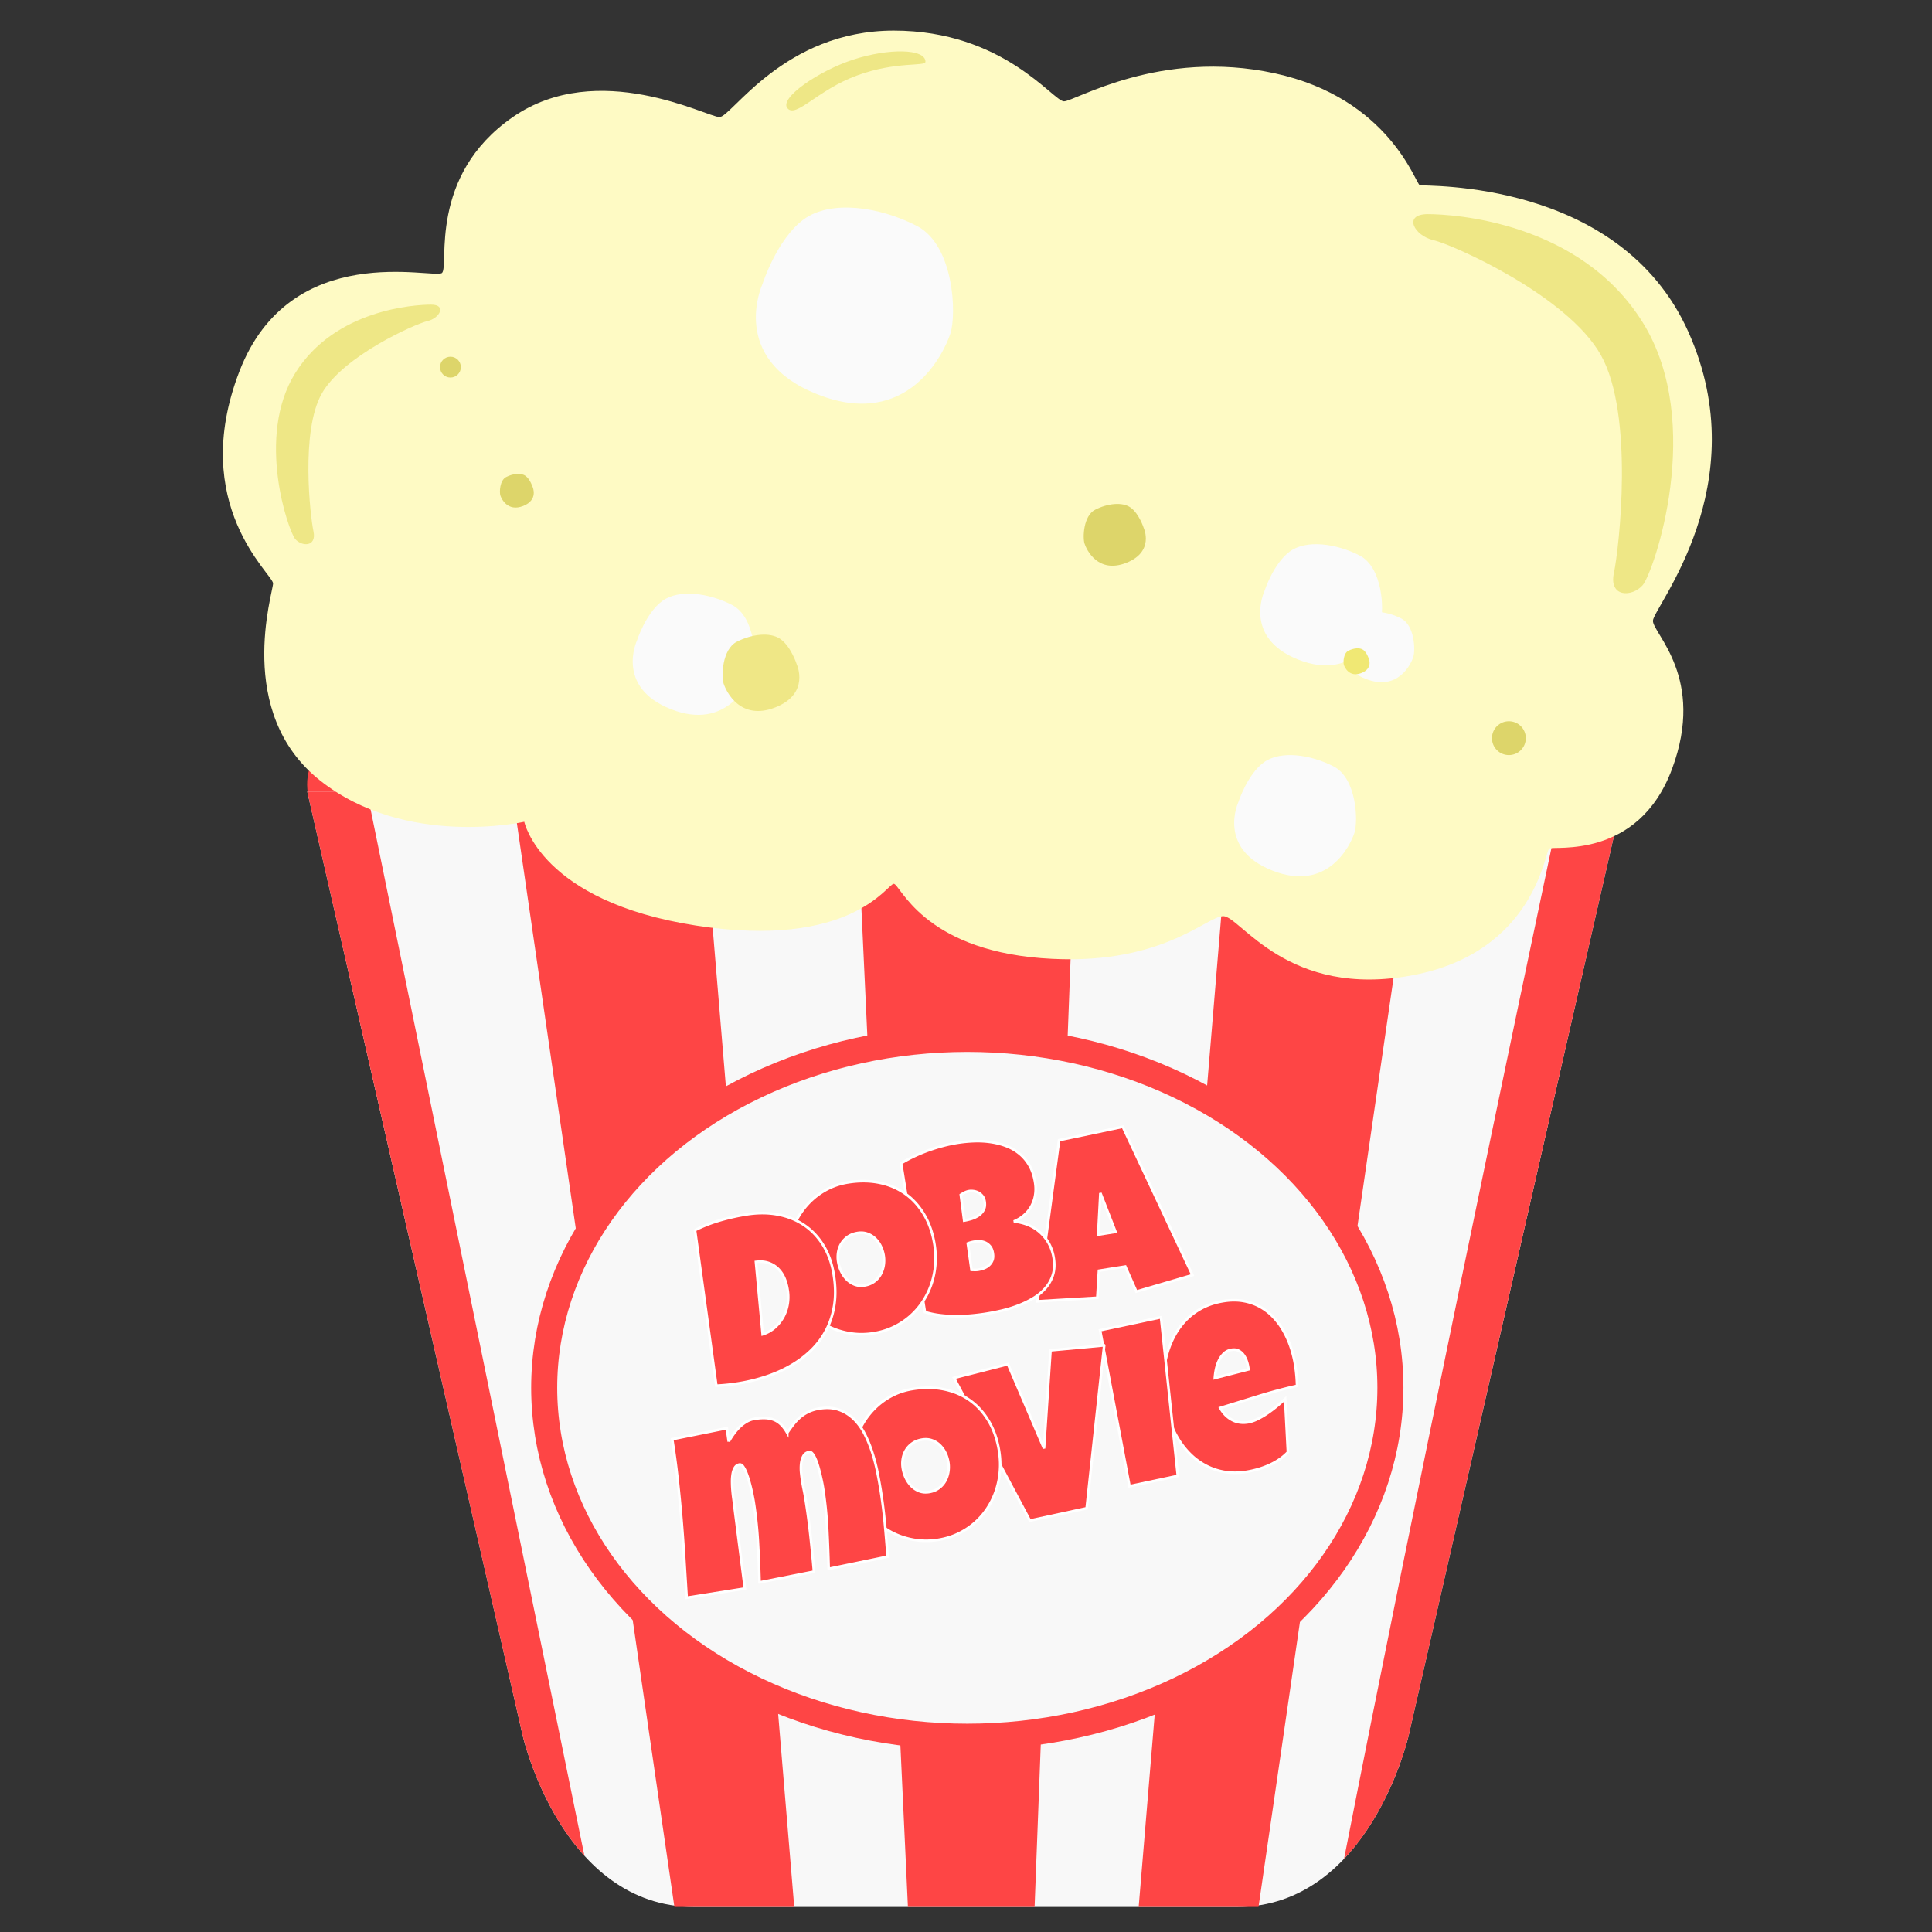 <svg width="742" height="742" viewBox="0 0 742 742" xmlns="http://www.w3.org/2000/svg"><rect x="0" y="0" width="742" height="742" fill="#333333" stroke="none"/><g fill="none" fill-rule="evenodd"><g transform="translate(116 277)"><ellipse fill="#F8F8F8" cx="53" cy="27" rx="28" ry="22"/><path d="M457 49c15.464 0 28-9.85 28-22S472.464 5 457 5s-28 9.85-28 22 12.536 22 28 22zM327 51c16.569 0 30-10.521 30-23.5S343.569 4 327 4c-16.569 0-30 10.521-30 23.5S310.431 51 327 51zM183 51c16.569 0 30-11.417 30-25.5S199.569 0 183 0c-16.569 0-30 11.417-30 25.5S166.431 51 183 51z" fill="#F8F8F8"/><path d="M255.37 61.189c23.544 0 42.63-13.292 42.63-29.689S278.914 1.811 255.37 1.811c-23.544 0-42.63 13.292-42.63 29.689s19.086 29.689 42.63 29.689zM393.11 54.84c20.158 0 36.5-11.381 36.5-25.42 0-14.04-16.342-25.42-36.5-25.42-20.159 0-36.5 11.38-36.5 25.42 0 14.039 16.341 25.42 36.5 25.42zM117.5 52.84c20.158 0 36.5-11.381 36.5-25.42C154 13.38 137.658 2 117.5 2S81 13.38 81 27.42c0 14.039 16.342 25.42 36.5 25.42zM15.423 41.063C22.04 40.484 26.773 32.84 26 23.99c-.774-8.85-6.764-15.554-13.38-14.975-6.615.578-11.35 8.222-10.575 17.071.774 8.85 6.764 15.555 13.38 14.976zM494.978 41.095c-6.615-.579-11.35-8.222-10.576-17.071.774-8.85 6.764-15.555 13.38-14.976 6.615.579 11.35 8.222 10.575 17.071-.774 8.85-6.764 15.555-13.38 14.976z" fill="#FE4545"/><path d="M254.838 455.384H150.693c-51.09 0-66.003-66.01-66.003-66.01L2 27h505.738l-82.69 362.373s-14.914 66.011-66.003 66.011H254.838z" fill="#F8F8F8"/><path d="M484.407 27h23.331l-82.69 362.373s-6.325 27.994-24.846 47.522C426.709 301.506 465.521 116.421 484.407 27zM357.009 27h72.6l-62.267 428.384h-46.024L357.01 27zM232.693 455.384H281.343L297.614 27H212.74l19.954 428.384zM153.344 27h-72.6l62.267 428.384h46.024L153.344 27zM24.932 27H2l82.69 362.373s6.077 26.896 23.76 46.352L24.932 27z" fill="#FE4545"/></g><g transform="translate(209 399)"><ellipse stroke="#FE4545" stroke-width="10" fill="#F8F8F8" cx="162.5" cy="134" rx="162.5" ry="134"/><path d="M288.46 125.447a57.14 57.14 0 0 1 .69 7.804 192.584 192.584 0 0 0-14.836 3.965c-4.884 1.516-9.77 3.025-14.656 4.527 1.106 2.008 2.581 3.518 4.424 4.53 1.843 1.011 3.904 1.337 6.181.976 1.183-.187 2.442-.614 3.777-1.28a32.481 32.481 0 0 0 3.93-2.328 47.178 47.178 0 0 0 3.652-2.785 77.596 77.596 0 0 0 2.953-2.605l1.06 20.48a19.837 19.837 0 0 1-3.39 2.857 26.051 26.051 0 0 1-3.954 2.173 32.355 32.355 0 0 1-4.26 1.539c-1.45.412-2.885.73-4.305.955-2.929.464-5.669.488-8.22.074-2.553-.415-4.926-1.184-7.12-2.307a25.058 25.058 0 0 1-5.974-4.261 30.06 30.06 0 0 1-4.694-5.806 37.348 37.348 0 0 1-3.378-6.97 41.13 41.13 0 0 1-1.991-7.689 46.377 46.377 0 0 1-.553-8.372c.067-2.83.41-5.598 1.027-8.304a34.15 34.15 0 0 1 2.74-7.688 27.979 27.979 0 0 1 4.532-6.562c1.812-1.955 3.955-3.598 6.428-4.93 2.472-1.331 5.29-2.248 8.456-2.75 2.632-.416 5.093-.434 7.382-.054 2.289.38 4.386 1.08 6.29 2.096a21.03 21.03 0 0 1 5.164 3.89 26.836 26.836 0 0 1 4.03 5.342 35.315 35.315 0 0 1 2.88 6.412 43.258 43.258 0 0 1 1.734 7.07zm-18.114.503a12.945 12.945 0 0 0-.67-2.509 8.202 8.202 0 0 0-1.241-2.236 5.345 5.345 0 0 0-1.853-1.503c-.723-.356-1.573-.456-2.549-.302-1.183.188-2.175.67-2.977 1.45a9.333 9.333 0 0 0-1.95 2.765 14.674 14.674 0 0 0-1.102 3.38 24.046 24.046 0 0 0-.44 3.254l12.937-3.322-.155-.977z" stroke="#FFF" fill="#FE4545"/><path d="M236.897 106.912l6.465 60.922-18.569 3.942-11.303-59.883 23.407-4.981z" stroke="#FFF" fill="#FE4545"/><path d="M215.08 117.7l-6.738 62.558-21.81 4.728-29.144-54.783 20.722-5.283 13.86 32.37 2.49-37.689 20.62-1.901z" stroke="#FFF" fill="#FE4545"/><path d="M174.712 158.302c.426 2.692.527 5.337.301 7.934a30.859 30.859 0 0 1-1.57 7.458 29.476 29.476 0 0 1-3.307 6.687 27.45 27.45 0 0 1-4.894 5.573 27.837 27.837 0 0 1-6.33 4.118c-2.34 1.114-4.885 1.888-7.636 2.324-2.662.422-5.252.483-7.77.185a29.262 29.262 0 0 1-7.22-1.79 27.555 27.555 0 0 1-6.404-3.534 27.937 27.937 0 0 1-5.262-5.08 30.075 30.075 0 0 1-3.874-6.368 28.9 28.9 0 0 1-2.2-7.429 31.282 31.282 0 0 1-.266-7.712c.23-2.568.755-5.04 1.577-7.413a30.521 30.521 0 0 1 3.282-6.705 28.28 28.28 0 0 1 4.816-5.63 27.05 27.05 0 0 1 6.186-4.163c2.278-1.12 4.749-1.89 7.411-2.311 4.289-.68 8.306-.634 12.052.138 3.745.77 7.063 2.193 9.954 4.267 2.89 2.074 5.301 4.755 7.232 8.042 1.93 3.288 3.238 7.09 3.922 11.41zm-19.517 4.274a12.647 12.647 0 0 0-1.142-3.617 10.293 10.293 0 0 0-2.125-2.938 8.405 8.405 0 0 0-2.998-1.845c-1.142-.41-2.393-.508-3.754-.292-1.39.22-2.592.668-3.607 1.344a8.633 8.633 0 0 0-2.49 2.51 9.163 9.163 0 0 0-1.313 3.346 11.145 11.145 0 0 0-.034 3.803 13.679 13.679 0 0 0 1.123 3.643 11.21 11.21 0 0 0 2.13 3.119 8.595 8.595 0 0 0 3.027 2.022c1.149.455 2.418.572 3.808.352 1.39-.22 2.597-.692 3.62-1.415a8.564 8.564 0 0 0 2.466-2.665 10.284 10.284 0 0 0 1.265-3.497c.222-1.279.23-2.569.024-3.87z" stroke="#FFF" fill="#FE4545"/><path d="M129.23 173.346c.67 4.23 1.204 8.466 1.603 12.709.4 4.242.756 8.506 1.071 12.793l-22.637 4.676a611.086 611.086 0 0 0-.608-15.754c-.27-5.248-.815-10.46-1.635-15.637a55.642 55.642 0 0 0-.315-1.7 81.329 81.329 0 0 0-.594-2.75 68.06 68.06 0 0 0-.82-3.167 27.637 27.637 0 0 0-1.018-2.977c-.369-.897-.763-1.615-1.182-2.155-.42-.54-.85-.775-1.294-.705-1.036.164-1.787.685-2.255 1.563-.467.877-.755 1.885-.862 3.024-.108 1.14-.101 2.283.02 3.431.121 1.148.238 2.077.35 2.787a79.32 79.32 0 0 0 .68 3.713c.256 1.233.487 2.5.693 3.802a285.315 285.315 0 0 1 1.838 13.762c.5 4.59.95 9.204 1.351 13.84l-20.904 4.13a508.642 508.642 0 0 0-.645-15.703 155.899 155.899 0 0 0-1.673-15.585 84.621 84.621 0 0 0-.938-4.627 58.277 58.277 0 0 0-.86-3.275 33 33 0 0 0-1.056-3.085c-.374-.926-.773-1.674-1.197-2.244-.424-.57-.872-.817-1.346-.742-.74.118-1.315.504-1.726 1.16-.412.657-.7 1.468-.865 2.435a17.522 17.522 0 0 0-.229 3.151c.013 1.135.067 2.241.162 3.318a56.78 56.78 0 0 0 .334 2.971c.128.905.212 1.581.253 2.03l4.154 32.543-22.362 3.542c-.318-5.074-.632-10.163-.94-15.27a661.39 661.39 0 0 0-1.1-15.266 574.617 574.617 0 0 0-1.476-15.208 324.873 324.873 0 0 0-2.034-15.141l20.98-4.233.726 5.161a30.718 30.718 0 0 1 1.82-2.858 20.223 20.223 0 0 1 2.282-2.68 13.995 13.995 0 0 1 2.717-2.091 8.922 8.922 0 0 1 3.162-1.138c1.45-.23 2.769-.325 3.958-.285 1.188.039 2.29.25 3.307.636 1.016.384 1.953.986 2.81 1.806.858.82 1.665 1.896 2.422 3.232a48.588 48.588 0 0 1 2.405-3.337 18.587 18.587 0 0 1 2.678-2.767 14.647 14.647 0 0 1 3.225-2.034c1.186-.552 2.533-.947 4.042-1.186 2.87-.455 5.397-.286 7.584.504a15.574 15.574 0 0 1 5.735 3.617c1.637 1.621 3.02 3.555 4.148 5.802a48.27 48.27 0 0 1 2.875 7.094 70.872 70.872 0 0 1 1.934 7.472 171.37 171.37 0 0 1 1.252 6.896zM248.986 90.716l-21.557 6.325-4.25-9.605-10.116 1.602-.63 10.379-22.98 1.365 8.298-61.896 24.473-5.15 26.762 56.98zm-29.555-16.604l-5.817-14.906-.838 15.96 6.655-1.054z" stroke="#FFF" fill="#FE4545"/><path d="M195.69 84.154c.39 2.455.273 4.642-.348 6.56a14.202 14.202 0 0 1-2.9 5.098c-1.311 1.48-2.888 2.77-4.731 3.864a37.349 37.349 0 0 1-5.854 2.815 47.977 47.977 0 0 1-6.27 1.903 88.79 88.79 0 0 1-5.977 1.174c-1.834.29-3.745.525-5.733.703a61.4 61.4 0 0 1-5.988.244 51.5 51.5 0 0 1-5.975-.396 33.227 33.227 0 0 1-5.696-1.212l-9.14-57.133a54.446 54.446 0 0 1 4.989-2.678 61.176 61.176 0 0 1 5.483-2.278 66.63 66.63 0 0 1 5.657-1.76 56.903 56.903 0 0 1 5.545-1.174c2.1-.333 4.243-.536 6.43-.61 2.186-.073 4.32.044 6.4.351 2.08.308 4.057.82 5.93 1.54a18.267 18.267 0 0 1 5.082 2.947c1.517 1.246 2.79 2.772 3.819 4.58 1.029 1.808 1.742 3.97 2.14 6.483.263 1.657.272 3.247.029 4.772a13.09 13.09 0 0 1-1.423 4.227 12.788 12.788 0 0 1-2.772 3.464c-1.143 1.015-2.482 1.84-4.019 2.478 2.003.199 3.872.66 5.61 1.386a15.76 15.76 0 0 1 4.6 2.91 15.977 15.977 0 0 1 3.317 4.296c.883 1.649 1.482 3.464 1.795 5.446zm-26.545-21.72c-.135-.858-.429-1.562-.88-2.112a4.975 4.975 0 0 0-1.544-1.28 5.375 5.375 0 0 0-1.82-.575c-.634-.082-1.188-.085-1.661-.01a5.784 5.784 0 0 0-1.688.54c-.534.267-1.049.56-1.544.882l1.294 9.892c.68-.108 1.514-.3 2.501-.578.987-.278 1.915-.69 2.783-1.237a6.315 6.315 0 0 0 2.093-2.15c.526-.888.682-2.012.466-3.372zm-4.009 15.462c-.858.136-1.672.356-2.442.66l1.424 10.144c.458.018.907.03 1.348.037.44.006.868-.024 1.282-.09a11.73 11.73 0 0 0 2.01-.523 6.056 6.056 0 0 0 1.958-1.129 5.045 5.045 0 0 0 1.363-1.876c.321-.748.393-1.684.215-2.808-.178-1.124-.538-2.007-1.08-2.649-.54-.642-1.154-1.113-1.838-1.414a5.625 5.625 0 0 0-2.167-.476 11.73 11.73 0 0 0-2.073.124z" stroke="#FFF" fill="#FE4545"/><path d="M149.896 78.964c.427 2.691.527 5.336.302 7.934a30.859 30.859 0 0 1-1.57 7.458 29.476 29.476 0 0 1-3.308 6.686 27.45 27.45 0 0 1-4.893 5.574 27.837 27.837 0 0 1-6.33 4.118c-2.34 1.113-4.885 1.888-7.636 2.323-2.662.422-5.253.484-7.771.185a29.262 29.262 0 0 1-7.22-1.79 27.555 27.555 0 0 1-6.404-3.534 27.937 27.937 0 0 1-5.261-5.08 30.075 30.075 0 0 1-3.874-6.367 28.9 28.9 0 0 1-2.2-7.429 31.282 31.282 0 0 1-.267-7.712c.23-2.569.756-5.04 1.578-7.414a30.521 30.521 0 0 1 3.281-6.705 28.28 28.28 0 0 1 4.817-5.63 27.05 27.05 0 0 1 6.185-4.163c2.28-1.119 4.75-1.889 7.412-2.31 4.289-.68 8.306-.634 12.051.137 3.746.771 7.064 2.194 9.955 4.268 2.89 2.074 5.3 4.755 7.232 8.042 1.93 3.287 3.237 7.09 3.921 11.409zm-19.517 4.273a12.647 12.647 0 0 0-1.141-3.616 10.293 10.293 0 0 0-2.125-2.939 8.405 8.405 0 0 0-2.999-1.844c-1.141-.41-2.392-.508-3.753-.293-1.39.22-2.593.669-3.607 1.345a8.633 8.633 0 0 0-2.491 2.51 9.163 9.163 0 0 0-1.312 3.345 11.145 11.145 0 0 0-.034 3.803 13.679 13.679 0 0 0 1.122 3.643 11.21 11.21 0 0 0 2.132 3.12 8.595 8.595 0 0 0 3.026 2.021c1.148.455 2.418.573 3.808.352 1.39-.22 2.597-.691 3.62-1.414a8.564 8.564 0 0 0 2.465-2.665 10.284 10.284 0 0 0 1.266-3.498c.222-1.278.23-2.568.023-3.87z" stroke="#FFF" fill="#FE4545"/><path d="M111.238 90.747c.656 4.141.715 7.96.177 11.456-.538 3.496-1.556 6.69-3.053 9.58a30.153 30.153 0 0 1-5.753 7.756c-2.338 2.28-4.98 4.268-7.925 5.963-2.946 1.694-6.14 3.11-9.584 4.247a68.377 68.377 0 0 1-10.755 2.59c-1.39.22-2.757.399-4.1.536a82.163 82.163 0 0 1-4.134.313l-8.189-59.74a56.497 56.497 0 0 1 9.702-3.787 84.128 84.128 0 0 1 10.17-2.27c4.23-.67 8.22-.65 11.97.06 3.752.709 7.104 2.058 10.056 4.046 2.953 1.989 5.421 4.6 7.404 7.833 1.983 3.234 3.32 7.04 4.014 11.417zm-17.741 5.72a17.82 17.82 0 0 0-1.242-4.533c-.604-1.42-1.417-2.633-2.44-3.638a9.638 9.638 0 0 0-3.653-2.242c-1.412-.489-3.024-.62-4.838-.393l2.582 27.79c1.733-.548 3.252-1.387 4.559-2.519a14.864 14.864 0 0 0 3.222-3.921 15.394 15.394 0 0 0 1.745-4.78c.321-1.703.375-3.417.163-5.142l-.098-.621z" stroke="#FFF" fill="#FE4545"/></g><g transform="translate(85 10)"><path d="M116.358 305.612s-45.508 10.276-78.467-15.885c-32.96-26.16-18.014-72.2-18.014-75.67 0-3.47-32.65-30.137-12.961-81.344C26.604 81.506 81.93 97.41 84.76 94.82c2.832-2.59-5.565-37.184 27.17-59.852 32.735-22.667 74.723 0 79.384 0 4.66 0 24.723-33.213 66.939-33.213 42.215 0 61.252 27.162 65.37 27.162 4.118 0 36.867-20.336 80.957-10.764 44.09 9.573 54.036 42.404 55.702 42.966 1.665.562 76.76-2.61 103.153 56.357 26.394 58.966-13.62 106.008-13.62 110.946 0 4.938 20.378 21.915 7.333 56.933-13.045 35.017-45.474 29.376-47.158 30.533-1.684 1.157-5.55 39.631-52.139 48.597-48.414 9.318-66.473-22.628-73.036-22.628-6.563 0-24.097 19.717-69.908 16.124-45.811-3.594-54.207-28.546-56.654-28.546-2.447 0-16.308 25.288-75.96 16.03-59.653-9.258-65.936-39.853-65.936-39.853z" fill="#FEFAC4"/><path d="M354.252 192.764s4.252 9.089-6.664 13.391c-10.916 4.303-15.3-5.028-16.058-7.367-.758-2.34-.46-10.689 4.071-13.028 4.53-2.34 10.417-3.17 13.667-.792 3.25 2.379 4.984 7.796 4.984 7.796zM119.556 177.024s2.316 4.952-3.631 7.296c-5.948 2.345-8.337-2.74-8.75-4.014-.413-1.274-.25-5.824 2.218-7.099 2.469-1.274 5.676-1.727 7.447-.43 1.77 1.295 2.716 4.247 2.716 4.247z" fill="#DDD56A"/><path d="M207.882 98.974s-13.495 28.85 21.154 42.507c34.648 13.657 48.563-15.96 50.97-23.385 2.407-7.425 1.457-33.928-12.923-41.353-14.38-7.426-33.064-10.061-43.38-2.512-10.316 7.55-15.821 24.743-15.821 24.743zM390.599 298.085s-8.34 17.83 13.073 26.269c21.412 8.44 30.01-9.863 31.498-14.451 1.488-4.59.9-20.967-7.986-25.556-8.887-4.589-20.433-6.218-26.808-1.552-6.375 4.665-9.777 15.29-9.777 15.29zM159.599 236.085s-8.34 17.83 13.073 26.269c21.412 8.44 30.01-9.863 31.498-14.451 1.488-4.59.9-20.967-7.986-25.556-8.887-4.589-20.433-6.218-26.808-1.552-6.375 4.665-9.777 15.29-9.777 15.29zM400.599 217.085s-8.34 17.83 13.073 26.269c21.412 8.44 30.01-9.863 31.498-14.451 1.488-4.59.9-20.967-7.986-25.556-8.887-4.589-20.433-6.218-26.808-1.552-6.375 4.665-9.777 15.29-9.777 15.29z" fill="#FAFAFA"/><path d="M431.927 235.49s-4.837 10.342 7.583 15.237 17.408-5.72 18.27-8.382c.863-2.662.523-12.162-4.632-14.824-5.155-2.661-11.852-3.606-15.55-.9-3.697 2.706-5.67 8.87-5.67 8.87z" fill="#FAFAFA"/><path d="M440.658 242.864s1.782 3.81-2.793 5.613c-4.575 1.804-6.413-2.107-6.73-3.088-.318-.98-.193-4.48 1.706-5.46 1.899-.98 4.366-1.329 5.728-.332 1.362.997 2.09 3.267 2.09 3.267z" fill="#F0E874"/><path d="M220.993 245.135s5.253 11.23-8.235 16.546c-13.487 5.317-18.903-6.212-19.84-9.102-.937-2.89-.568-13.207 5.03-16.098 5.598-2.89 12.87-3.916 16.886-.977 4.016 2.938 6.159 9.63 6.159 9.63z" fill="#EFE786"/><circle fill="#DDD56A" cx="88" cy="131" r="4"/><circle fill="#DDD56A" cx="494.5" cy="273.5" r="6.5"/><path d="M244.05 19.018c15.206-5.614 26.395-3.36 26.38-5.318-.037-5.07-14.145-5.186-27.512-.883-13.366 4.302-28.796 14.85-25.492 18.752 3.303 3.902 11.418-6.937 26.624-12.551zM463.347 72.24c9.67 0 58.417 2.77 82.57 41.611 24.151 38.84 4.047 96.159 0 100.849-4.049 4.69-13.093 4.818-11.09-4.626 2.004-9.443 7.887-60.882-5.03-83.762-12.918-22.88-56.825-42.373-64.259-44.076-7.434-1.704-11.86-9.995-2.19-9.995zM80.567 107c-6.11 0-36.916 1.75-52.179 26.295-15.262 24.545-2.558 60.767 0 63.73 2.558 2.964 8.274 3.046 7.008-2.922-1.266-5.968-4.984-38.475 3.18-52.933 8.162-14.46 35.908-26.777 40.606-27.854C83.88 112.24 86.678 107 80.567 107z" fill="#EEE786"/></g></g></svg>